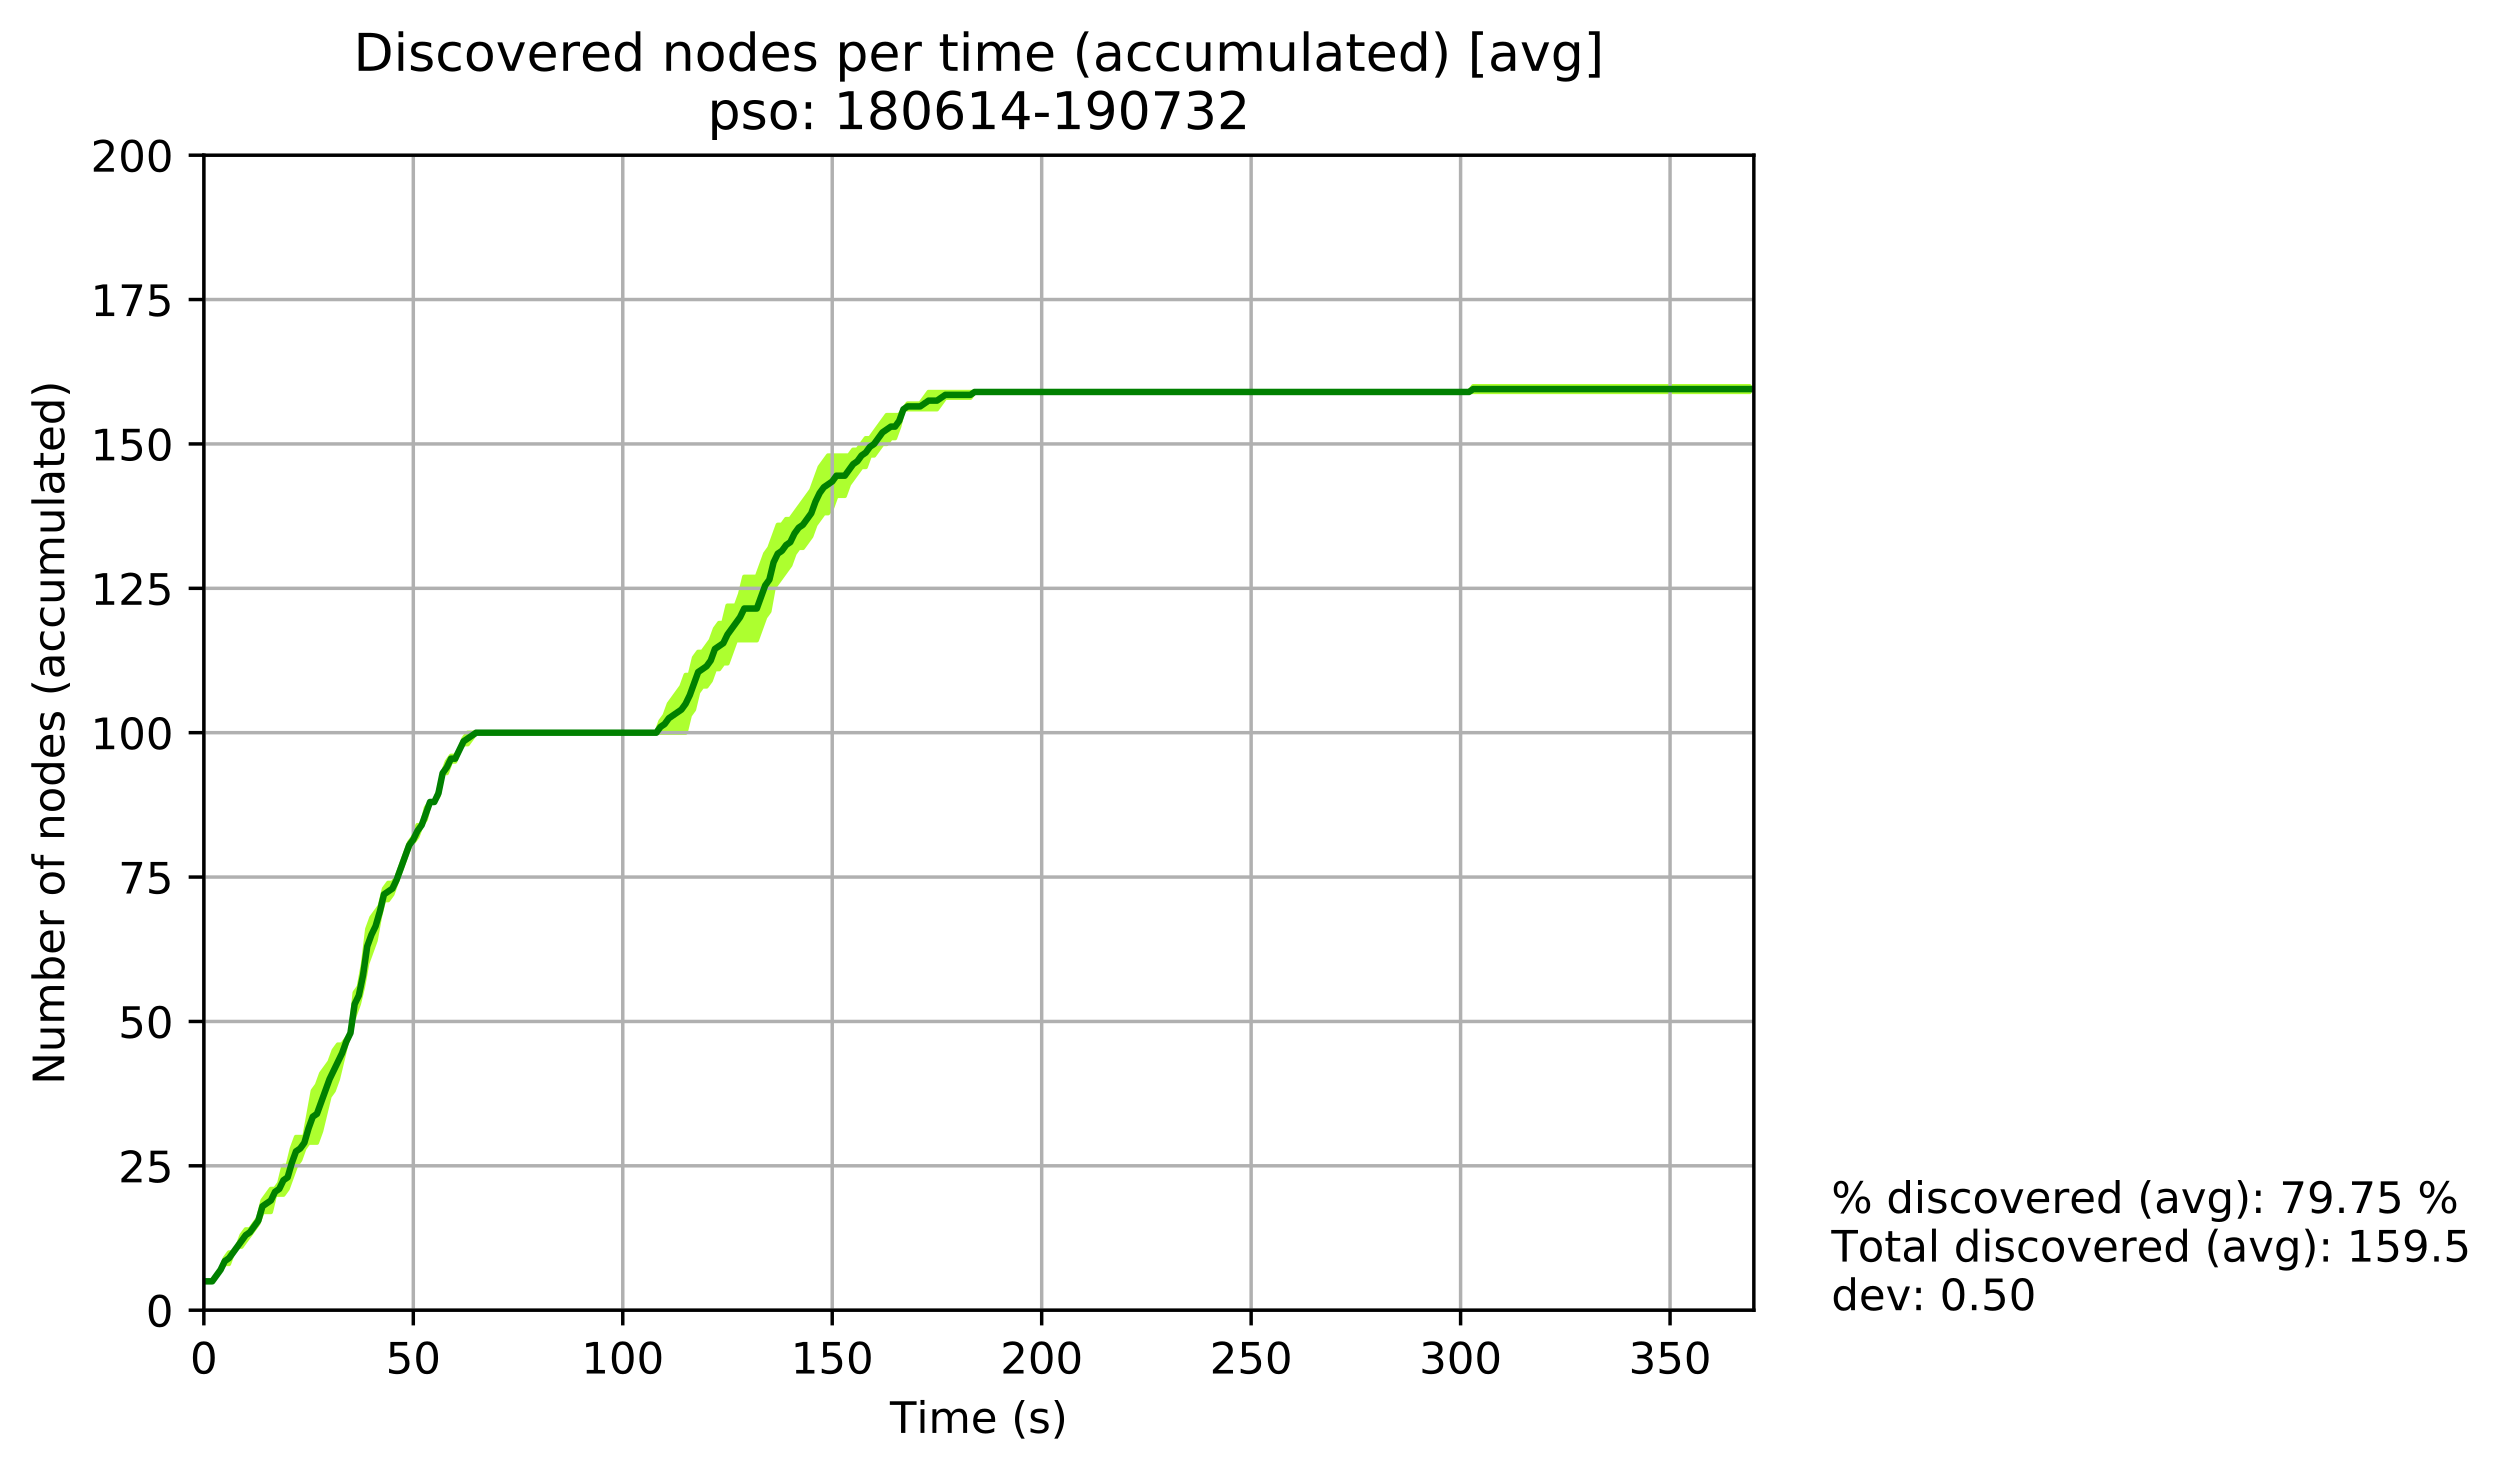 <?xml version="1.0" encoding="utf-8" standalone="no"?>
<!DOCTYPE svg PUBLIC "-//W3C//DTD SVG 1.1//EN"
  "http://www.w3.org/Graphics/SVG/1.1/DTD/svg11.dtd">
<!-- Created with matplotlib (http://matplotlib.org/) -->
<svg height="339pt" version="1.1" viewBox="0 0 576 339" width="576pt" xmlns="http://www.w3.org/2000/svg" xmlns:xlink="http://www.w3.org/1999/xlink">
 <defs>
  <style type="text/css">
*{stroke-linecap:butt;stroke-linejoin:round;}
  </style>
 </defs>
 <g id="figure_1">
  <g id="patch_1">
   <path d="M 0 339.424 
L 576.532 339.424 
L 576.532 0 
L 0 0 
z
" style="fill:#ffffff;"/>
  </g>
  <g id="axes_1">
   <g id="patch_2">
    <path d="M 46.966 301.868 
L 404.086 301.868 
L 404.086 35.755 
L 46.966 35.755 
z
" style="fill:#ffffff;"/>
   </g>
   <g id="PolyCollection_1">
    <defs>
     <path d="M 46.966 -44.209 
L 46.966 -44.209 
L 47.931 -44.209 
L 48.896 -44.209 
L 49.861 -45.54 
L 50.826 -46.87 
L 51.792 -49.531 
L 52.757 -50.862 
L 53.722 -50.862 
L 54.687 -52.192 
L 55.652 -54.854 
L 56.618 -56.184 
L 57.583 -56.184 
L 58.548 -57.515 
L 59.513 -58.845 
L 60.478 -62.837 
L 61.443 -64.167 
L 62.409 -65.498 
L 63.374 -65.498 
L 64.339 -66.829 
L 65.304 -70.82 
L 66.269 -70.82 
L 67.235 -74.812 
L 68.2 -77.473 
L 69.165 -77.473 
L 70.13 -77.473 
L 71.095 -82.795 
L 72.061 -88.118 
L 73.026 -89.448 
L 73.991 -92.109 
L 74.956 -93.44 
L 75.921 -94.77 
L 76.886 -97.431 
L 77.852 -98.762 
L 78.817 -98.762 
L 79.782 -100.093 
L 80.747 -101.423 
L 81.712 -110.737 
L 82.678 -112.068 
L 83.643 -117.39 
L 84.608 -125.373 
L 85.573 -128.034 
L 86.538 -129.365 
L 87.504 -130.695 
L 88.469 -134.687 
L 89.434 -136.018 
L 90.399 -136.018 
L 91.364 -137.348 
L 92.33 -140.009 
L 93.295 -142.67 
L 94.26 -145.332 
L 95.225 -146.662 
L 96.19 -149.323 
L 97.155 -149.323 
L 98.121 -153.315 
L 99.086 -154.646 
L 100.051 -154.646 
L 101.016 -157.307 
L 101.981 -161.298 
L 102.947 -163.959 
L 103.912 -165.29 
L 104.877 -165.29 
L 105.842 -166.621 
L 106.807 -169.282 
L 107.773 -170.612 
L 108.738 -170.612 
L 109.703 -170.612 
L 110.668 -170.612 
L 111.633 -170.612 
L 112.598 -170.612 
L 113.564 -170.612 
L 114.529 -170.612 
L 115.494 -170.612 
L 116.459 -170.612 
L 117.424 -170.612 
L 118.39 -170.612 
L 119.355 -170.612 
L 120.32 -170.612 
L 121.285 -170.612 
L 122.25 -170.612 
L 123.216 -170.612 
L 124.181 -170.612 
L 125.146 -170.612 
L 126.111 -170.612 
L 127.076 -170.612 
L 128.042 -170.612 
L 129.007 -170.612 
L 129.972 -170.612 
L 130.937 -170.612 
L 131.902 -170.612 
L 132.867 -170.612 
L 133.833 -170.612 
L 134.798 -170.612 
L 135.763 -170.612 
L 136.728 -170.612 
L 137.693 -170.612 
L 138.659 -170.612 
L 139.624 -170.612 
L 140.589 -170.612 
L 141.554 -170.612 
L 142.519 -170.612 
L 143.485 -170.612 
L 144.45 -170.612 
L 145.415 -170.612 
L 146.38 -170.612 
L 147.345 -170.612 
L 148.31 -170.612 
L 149.276 -170.612 
L 150.241 -170.612 
L 151.206 -170.612 
L 152.171 -173.273 
L 153.136 -174.604 
L 154.102 -177.265 
L 155.067 -178.596 
L 156.032 -179.926 
L 156.997 -181.257 
L 157.962 -183.918 
L 158.928 -183.918 
L 159.893 -187.91 
L 160.858 -189.24 
L 161.823 -189.24 
L 162.788 -190.571 
L 163.754 -191.901 
L 164.719 -194.562 
L 165.684 -195.893 
L 166.649 -195.893 
L 167.614 -199.885 
L 168.579 -199.885 
L 169.545 -199.885 
L 170.51 -202.546 
L 171.475 -206.537 
L 172.44 -206.537 
L 173.405 -206.537 
L 174.371 -206.537 
L 175.336 -209.198 
L 176.301 -211.86 
L 177.266 -213.19 
L 178.231 -215.851 
L 179.197 -218.512 
L 180.162 -218.512 
L 181.127 -219.843 
L 182.092 -219.843 
L 183.057 -221.174 
L 184.022 -222.504 
L 184.988 -223.835 
L 185.953 -225.165 
L 186.918 -226.496 
L 187.883 -229.157 
L 188.848 -231.818 
L 189.814 -233.149 
L 190.779 -234.479 
L 191.744 -234.479 
L 192.709 -234.479 
L 193.674 -234.479 
L 194.64 -234.479 
L 195.605 -234.479 
L 196.57 -235.81 
L 197.535 -235.81 
L 198.5 -237.14 
L 199.466 -238.471 
L 200.431 -238.471 
L 201.396 -239.801 
L 202.361 -241.132 
L 203.326 -242.462 
L 204.291 -243.793 
L 205.257 -243.793 
L 206.222 -243.793 
L 207.187 -243.793 
L 208.152 -245.124 
L 209.117 -246.454 
L 210.083 -246.454 
L 211.048 -246.454 
L 212.013 -246.454 
L 212.978 -247.785 
L 213.943 -249.115 
L 214.909 -249.115 
L 215.874 -249.115 
L 216.839 -249.115 
L 217.804 -249.115 
L 218.769 -249.115 
L 219.734 -249.115 
L 220.7 -249.115 
L 221.665 -249.115 
L 222.63 -249.115 
L 223.595 -249.115 
L 224.56 -249.115 
L 225.526 -249.115 
L 226.491 -249.115 
L 227.456 -249.115 
L 228.421 -249.115 
L 229.386 -249.115 
L 230.352 -249.115 
L 231.317 -249.115 
L 232.282 -249.115 
L 233.247 -249.115 
L 234.212 -249.115 
L 235.178 -249.115 
L 236.143 -249.115 
L 237.108 -249.115 
L 238.073 -249.115 
L 239.038 -249.115 
L 240.003 -249.115 
L 240.969 -249.115 
L 241.934 -249.115 
L 242.899 -249.115 
L 243.864 -249.115 
L 244.829 -249.115 
L 245.795 -249.115 
L 246.76 -249.115 
L 247.725 -249.115 
L 248.69 -249.115 
L 249.655 -249.115 
L 250.621 -249.115 
L 251.586 -249.115 
L 252.551 -249.115 
L 253.516 -249.115 
L 254.481 -249.115 
L 255.446 -249.115 
L 256.412 -249.115 
L 257.377 -249.115 
L 258.342 -249.115 
L 259.307 -249.115 
L 260.272 -249.115 
L 261.238 -249.115 
L 262.203 -249.115 
L 263.168 -249.115 
L 264.133 -249.115 
L 265.098 -249.115 
L 266.064 -249.115 
L 267.029 -249.115 
L 267.994 -249.115 
L 268.959 -249.115 
L 269.924 -249.115 
L 270.89 -249.115 
L 271.855 -249.115 
L 272.82 -249.115 
L 273.785 -249.115 
L 274.75 -249.115 
L 275.715 -249.115 
L 276.681 -249.115 
L 277.646 -249.115 
L 278.611 -249.115 
L 279.576 -249.115 
L 280.541 -249.115 
L 281.507 -249.115 
L 282.472 -249.115 
L 283.437 -249.115 
L 284.402 -249.115 
L 285.367 -249.115 
L 286.333 -249.115 
L 287.298 -249.115 
L 288.263 -249.115 
L 289.228 -249.115 
L 290.193 -249.115 
L 291.158 -249.115 
L 292.124 -249.115 
L 293.089 -249.115 
L 294.054 -249.115 
L 295.019 -249.115 
L 295.984 -249.115 
L 296.95 -249.115 
L 297.915 -249.115 
L 298.88 -249.115 
L 299.845 -249.115 
L 300.81 -249.115 
L 301.776 -249.115 
L 302.741 -249.115 
L 303.706 -249.115 
L 304.671 -249.115 
L 305.636 -249.115 
L 306.602 -249.115 
L 307.567 -249.115 
L 308.532 -249.115 
L 309.497 -249.115 
L 310.462 -249.115 
L 311.427 -249.115 
L 312.393 -249.115 
L 313.358 -249.115 
L 314.323 -249.115 
L 315.288 -249.115 
L 316.253 -249.115 
L 317.219 -249.115 
L 318.184 -249.115 
L 319.149 -249.115 
L 320.114 -249.115 
L 321.079 -249.115 
L 322.045 -249.115 
L 323.01 -249.115 
L 323.975 -249.115 
L 324.94 -249.115 
L 325.905 -249.115 
L 326.87 -249.115 
L 327.836 -249.115 
L 328.801 -249.115 
L 329.766 -249.115 
L 330.731 -249.115 
L 331.696 -249.115 
L 332.662 -249.115 
L 333.627 -249.115 
L 334.592 -249.115 
L 335.557 -249.115 
L 336.522 -249.115 
L 337.488 -249.115 
L 338.453 -249.115 
L 339.418 -250.446 
L 340.383 -250.446 
L 341.348 -250.446 
L 342.314 -250.446 
L 343.279 -250.446 
L 344.244 -250.446 
L 345.209 -250.446 
L 346.174 -250.446 
L 347.139 -250.446 
L 348.105 -250.446 
L 349.07 -250.446 
L 350.035 -250.446 
L 351 -250.446 
L 351.965 -250.446 
L 352.931 -250.446 
L 353.896 -250.446 
L 354.861 -250.446 
L 355.826 -250.446 
L 356.791 -250.446 
L 357.757 -250.446 
L 358.722 -250.446 
L 359.687 -250.446 
L 360.652 -250.446 
L 361.617 -250.446 
L 362.582 -250.446 
L 363.548 -250.446 
L 364.513 -250.446 
L 365.478 -250.446 
L 366.443 -250.446 
L 367.408 -250.446 
L 368.374 -250.446 
L 369.339 -250.446 
L 370.304 -250.446 
L 371.269 -250.446 
L 372.234 -250.446 
L 373.2 -250.446 
L 374.165 -250.446 
L 375.13 -250.446 
L 376.095 -250.446 
L 377.06 -250.446 
L 378.026 -250.446 
L 378.991 -250.446 
L 379.956 -250.446 
L 380.921 -250.446 
L 381.886 -250.446 
L 382.851 -250.446 
L 383.817 -250.446 
L 384.782 -250.446 
L 385.747 -250.446 
L 386.712 -250.446 
L 387.677 -250.446 
L 388.643 -250.446 
L 389.608 -250.446 
L 390.573 -250.446 
L 391.538 -250.446 
L 392.503 -250.446 
L 393.469 -250.446 
L 394.434 -250.446 
L 395.399 -250.446 
L 396.364 -250.446 
L 397.329 -250.446 
L 398.294 -250.446 
L 399.26 -250.446 
L 400.225 -250.446 
L 401.19 -250.446 
L 402.155 -250.446 
L 403.12 -250.446 
L 403.12 -249.115 
L 403.12 -249.115 
L 402.155 -249.115 
L 401.19 -249.115 
L 400.225 -249.115 
L 399.26 -249.115 
L 398.294 -249.115 
L 397.329 -249.115 
L 396.364 -249.115 
L 395.399 -249.115 
L 394.434 -249.115 
L 393.469 -249.115 
L 392.503 -249.115 
L 391.538 -249.115 
L 390.573 -249.115 
L 389.608 -249.115 
L 388.643 -249.115 
L 387.677 -249.115 
L 386.712 -249.115 
L 385.747 -249.115 
L 384.782 -249.115 
L 383.817 -249.115 
L 382.851 -249.115 
L 381.886 -249.115 
L 380.921 -249.115 
L 379.956 -249.115 
L 378.991 -249.115 
L 378.026 -249.115 
L 377.06 -249.115 
L 376.095 -249.115 
L 375.13 -249.115 
L 374.165 -249.115 
L 373.2 -249.115 
L 372.234 -249.115 
L 371.269 -249.115 
L 370.304 -249.115 
L 369.339 -249.115 
L 368.374 -249.115 
L 367.408 -249.115 
L 366.443 -249.115 
L 365.478 -249.115 
L 364.513 -249.115 
L 363.548 -249.115 
L 362.582 -249.115 
L 361.617 -249.115 
L 360.652 -249.115 
L 359.687 -249.115 
L 358.722 -249.115 
L 357.757 -249.115 
L 356.791 -249.115 
L 355.826 -249.115 
L 354.861 -249.115 
L 353.896 -249.115 
L 352.931 -249.115 
L 351.965 -249.115 
L 351 -249.115 
L 350.035 -249.115 
L 349.07 -249.115 
L 348.105 -249.115 
L 347.139 -249.115 
L 346.174 -249.115 
L 345.209 -249.115 
L 344.244 -249.115 
L 343.279 -249.115 
L 342.314 -249.115 
L 341.348 -249.115 
L 340.383 -249.115 
L 339.418 -249.115 
L 338.453 -249.115 
L 337.488 -249.115 
L 336.522 -249.115 
L 335.557 -249.115 
L 334.592 -249.115 
L 333.627 -249.115 
L 332.662 -249.115 
L 331.696 -249.115 
L 330.731 -249.115 
L 329.766 -249.115 
L 328.801 -249.115 
L 327.836 -249.115 
L 326.87 -249.115 
L 325.905 -249.115 
L 324.94 -249.115 
L 323.975 -249.115 
L 323.01 -249.115 
L 322.045 -249.115 
L 321.079 -249.115 
L 320.114 -249.115 
L 319.149 -249.115 
L 318.184 -249.115 
L 317.219 -249.115 
L 316.253 -249.115 
L 315.288 -249.115 
L 314.323 -249.115 
L 313.358 -249.115 
L 312.393 -249.115 
L 311.427 -249.115 
L 310.462 -249.115 
L 309.497 -249.115 
L 308.532 -249.115 
L 307.567 -249.115 
L 306.602 -249.115 
L 305.636 -249.115 
L 304.671 -249.115 
L 303.706 -249.115 
L 302.741 -249.115 
L 301.776 -249.115 
L 300.81 -249.115 
L 299.845 -249.115 
L 298.88 -249.115 
L 297.915 -249.115 
L 296.95 -249.115 
L 295.984 -249.115 
L 295.019 -249.115 
L 294.054 -249.115 
L 293.089 -249.115 
L 292.124 -249.115 
L 291.158 -249.115 
L 290.193 -249.115 
L 289.228 -249.115 
L 288.263 -249.115 
L 287.298 -249.115 
L 286.333 -249.115 
L 285.367 -249.115 
L 284.402 -249.115 
L 283.437 -249.115 
L 282.472 -249.115 
L 281.507 -249.115 
L 280.541 -249.115 
L 279.576 -249.115 
L 278.611 -249.115 
L 277.646 -249.115 
L 276.681 -249.115 
L 275.715 -249.115 
L 274.75 -249.115 
L 273.785 -249.115 
L 272.82 -249.115 
L 271.855 -249.115 
L 270.89 -249.115 
L 269.924 -249.115 
L 268.959 -249.115 
L 267.994 -249.115 
L 267.029 -249.115 
L 266.064 -249.115 
L 265.098 -249.115 
L 264.133 -249.115 
L 263.168 -249.115 
L 262.203 -249.115 
L 261.238 -249.115 
L 260.272 -249.115 
L 259.307 -249.115 
L 258.342 -249.115 
L 257.377 -249.115 
L 256.412 -249.115 
L 255.446 -249.115 
L 254.481 -249.115 
L 253.516 -249.115 
L 252.551 -249.115 
L 251.586 -249.115 
L 250.621 -249.115 
L 249.655 -249.115 
L 248.69 -249.115 
L 247.725 -249.115 
L 246.76 -249.115 
L 245.795 -249.115 
L 244.829 -249.115 
L 243.864 -249.115 
L 242.899 -249.115 
L 241.934 -249.115 
L 240.969 -249.115 
L 240.003 -249.115 
L 239.038 -249.115 
L 238.073 -249.115 
L 237.108 -249.115 
L 236.143 -249.115 
L 235.178 -249.115 
L 234.212 -249.115 
L 233.247 -249.115 
L 232.282 -249.115 
L 231.317 -249.115 
L 230.352 -249.115 
L 229.386 -249.115 
L 228.421 -249.115 
L 227.456 -249.115 
L 226.491 -249.115 
L 225.526 -249.115 
L 224.56 -249.115 
L 223.595 -247.785 
L 222.63 -247.785 
L 221.665 -247.785 
L 220.7 -247.785 
L 219.734 -247.785 
L 218.769 -247.785 
L 217.804 -247.785 
L 216.839 -246.454 
L 215.874 -245.124 
L 214.909 -245.124 
L 213.943 -245.124 
L 212.978 -245.124 
L 212.013 -245.124 
L 211.048 -245.124 
L 210.083 -245.124 
L 209.117 -245.124 
L 208.152 -245.124 
L 207.187 -241.132 
L 206.222 -238.471 
L 205.257 -238.471 
L 204.291 -237.14 
L 203.326 -237.14 
L 202.361 -235.81 
L 201.396 -234.479 
L 200.431 -234.479 
L 199.466 -231.818 
L 198.5 -231.818 
L 197.535 -230.487 
L 196.57 -229.157 
L 195.605 -227.826 
L 194.64 -225.165 
L 193.674 -225.165 
L 192.709 -225.165 
L 191.744 -222.504 
L 190.779 -221.174 
L 189.814 -221.174 
L 188.848 -219.843 
L 187.883 -218.512 
L 186.918 -215.851 
L 185.953 -214.521 
L 184.988 -213.19 
L 184.022 -213.19 
L 183.057 -211.86 
L 182.092 -209.198 
L 181.127 -207.868 
L 180.162 -206.537 
L 179.197 -205.207 
L 178.231 -203.876 
L 177.266 -198.554 
L 176.301 -197.223 
L 175.336 -194.562 
L 174.371 -191.901 
L 173.405 -191.901 
L 172.44 -191.901 
L 171.475 -191.901 
L 170.51 -191.901 
L 169.545 -191.901 
L 168.579 -189.24 
L 167.614 -186.579 
L 166.649 -186.579 
L 165.684 -185.248 
L 164.719 -185.248 
L 163.754 -182.587 
L 162.788 -181.257 
L 161.823 -181.257 
L 160.858 -179.926 
L 159.893 -175.934 
L 158.928 -174.604 
L 157.962 -170.612 
L 156.997 -170.612 
L 156.032 -170.612 
L 155.067 -170.612 
L 154.102 -170.612 
L 153.136 -170.612 
L 152.171 -170.612 
L 151.206 -170.612 
L 150.241 -170.612 
L 149.276 -170.612 
L 148.31 -170.612 
L 147.345 -170.612 
L 146.38 -170.612 
L 145.415 -170.612 
L 144.45 -170.612 
L 143.485 -170.612 
L 142.519 -170.612 
L 141.554 -170.612 
L 140.589 -170.612 
L 139.624 -170.612 
L 138.659 -170.612 
L 137.693 -170.612 
L 136.728 -170.612 
L 135.763 -170.612 
L 134.798 -170.612 
L 133.833 -170.612 
L 132.867 -170.612 
L 131.902 -170.612 
L 130.937 -170.612 
L 129.972 -170.612 
L 129.007 -170.612 
L 128.042 -170.612 
L 127.076 -170.612 
L 126.111 -170.612 
L 125.146 -170.612 
L 124.181 -170.612 
L 123.216 -170.612 
L 122.25 -170.612 
L 121.285 -170.612 
L 120.32 -170.612 
L 119.355 -170.612 
L 118.39 -170.612 
L 117.424 -170.612 
L 116.459 -170.612 
L 115.494 -170.612 
L 114.529 -170.612 
L 113.564 -170.612 
L 112.598 -170.612 
L 111.633 -170.612 
L 110.668 -170.612 
L 109.703 -170.612 
L 108.738 -169.282 
L 107.773 -167.951 
L 106.807 -167.951 
L 105.842 -166.621 
L 104.877 -163.959 
L 103.912 -163.959 
L 102.947 -161.298 
L 101.981 -161.298 
L 101.016 -155.976 
L 100.051 -154.646 
L 99.086 -154.646 
L 98.121 -150.654 
L 97.155 -149.323 
L 96.19 -146.662 
L 95.225 -145.332 
L 94.26 -144.001 
L 93.295 -141.34 
L 92.33 -138.679 
L 91.364 -136.018 
L 90.399 -133.357 
L 89.434 -132.026 
L 88.469 -132.026 
L 87.504 -128.034 
L 86.538 -122.712 
L 85.573 -120.051 
L 84.608 -117.39 
L 83.643 -112.068 
L 82.678 -108.076 
L 81.712 -105.415 
L 80.747 -101.423 
L 79.782 -98.762 
L 78.817 -94.77 
L 77.852 -90.779 
L 76.886 -88.118 
L 75.921 -86.787 
L 74.956 -82.795 
L 73.991 -78.804 
L 73.026 -76.142 
L 72.061 -76.142 
L 71.095 -76.142 
L 70.13 -74.812 
L 69.165 -72.151 
L 68.2 -70.82 
L 67.235 -68.159 
L 66.269 -65.498 
L 65.304 -64.167 
L 64.339 -64.167 
L 63.374 -64.167 
L 62.409 -60.176 
L 61.443 -60.176 
L 60.478 -60.176 
L 59.513 -57.515 
L 58.548 -56.184 
L 57.583 -54.854 
L 56.618 -53.523 
L 55.652 -52.192 
L 54.687 -52.192 
L 53.722 -50.862 
L 52.757 -48.201 
L 51.792 -48.201 
L 50.826 -46.87 
L 49.861 -45.54 
L 48.896 -44.209 
L 47.931 -44.209 
L 46.966 -44.209 
z
" id="m36c844ad48" style="stroke:#adff2f;"/>
    </defs>
    <g clip-path="url(#pf042465e6b)">
     <use style="fill:#adff2f;stroke:#adff2f;" x="0" xlink:href="#m36c844ad48" y="339.424"/>
    </g>
   </g>
   <g id="matplotlib.axis_1">
    <g id="xtick_1">
     <g id="line2d_1">
      <path clip-path="url(#pf042465e6b)" d="M 46.966 301.868 
L 46.966 35.755 
" style="fill:none;stroke:#b0b0b0;stroke-linecap:square;stroke-width:0.8;"/>
     </g>
     <g id="line2d_2">
      <defs>
       <path d="M 0 0 
L 0 3.5 
" id="m5cd7027038" style="stroke:#000000;stroke-width:0.8;"/>
      </defs>
      <g>
       <use style="stroke:#000000;stroke-width:0.8;" x="46.966" xlink:href="#m5cd7027038" y="301.868"/>
      </g>
     </g>
     <g id="text_1">
      <!-- 0 -->
      <defs>
       <path d="M 31.781 66.406 
Q 24.172 66.406 20.328 58.906 
Q 16.5 51.422 16.5 36.375 
Q 16.5 21.391 20.328 13.891 
Q 24.172 6.391 31.781 6.391 
Q 39.453 6.391 43.281 13.891 
Q 47.125 21.391 47.125 36.375 
Q 47.125 51.422 43.281 58.906 
Q 39.453 66.406 31.781 66.406 
z
M 31.781 74.219 
Q 44.047 74.219 50.516 64.516 
Q 56.984 54.828 56.984 36.375 
Q 56.984 17.969 50.516 8.266 
Q 44.047 -1.422 31.781 -1.422 
Q 19.531 -1.422 13.062 8.266 
Q 6.594 17.969 6.594 36.375 
Q 6.594 54.828 13.062 64.516 
Q 19.531 74.219 31.781 74.219 
z
" id="DejaVuSans-30"/>
      </defs>
      <g transform="translate(43.784 316.466)scale(0.1 -0.1)">
       <use xlink:href="#DejaVuSans-30"/>
      </g>
     </g>
    </g>
    <g id="xtick_2">
     <g id="line2d_3">
      <path clip-path="url(#pf042465e6b)" d="M 95.225 301.868 
L 95.225 35.755 
" style="fill:none;stroke:#b0b0b0;stroke-linecap:square;stroke-width:0.8;"/>
     </g>
     <g id="line2d_4">
      <g>
       <use style="stroke:#000000;stroke-width:0.8;" x="95.225" xlink:href="#m5cd7027038" y="301.868"/>
      </g>
     </g>
     <g id="text_2">
      <!-- 50 -->
      <defs>
       <path d="M 10.797 72.906 
L 49.516 72.906 
L 49.516 64.594 
L 19.828 64.594 
L 19.828 46.734 
Q 21.969 47.469 24.109 47.828 
Q 26.266 48.188 28.422 48.188 
Q 40.625 48.188 47.75 41.5 
Q 54.891 34.812 54.891 23.391 
Q 54.891 11.625 47.562 5.094 
Q 40.234 -1.422 26.906 -1.422 
Q 22.312 -1.422 17.547 -0.641 
Q 12.797 0.141 7.719 1.703 
L 7.719 11.625 
Q 12.109 9.234 16.797 8.062 
Q 21.484 6.891 26.703 6.891 
Q 35.156 6.891 40.078 11.328 
Q 45.016 15.766 45.016 23.391 
Q 45.016 31 40.078 35.438 
Q 35.156 39.891 26.703 39.891 
Q 22.75 39.891 18.812 39.016 
Q 14.891 38.141 10.797 36.281 
z
" id="DejaVuSans-35"/>
      </defs>
      <g transform="translate(88.863 316.466)scale(0.1 -0.1)">
       <use xlink:href="#DejaVuSans-35"/>
       <use x="63.623" xlink:href="#DejaVuSans-30"/>
      </g>
     </g>
    </g>
    <g id="xtick_3">
     <g id="line2d_5">
      <path clip-path="url(#pf042465e6b)" d="M 143.485 301.868 
L 143.485 35.755 
" style="fill:none;stroke:#b0b0b0;stroke-linecap:square;stroke-width:0.8;"/>
     </g>
     <g id="line2d_6">
      <g>
       <use style="stroke:#000000;stroke-width:0.8;" x="143.485" xlink:href="#m5cd7027038" y="301.868"/>
      </g>
     </g>
     <g id="text_3">
      <!-- 100 -->
      <defs>
       <path d="M 12.406 8.297 
L 28.516 8.297 
L 28.516 63.922 
L 10.984 60.406 
L 10.984 69.391 
L 28.422 72.906 
L 38.281 72.906 
L 38.281 8.297 
L 54.391 8.297 
L 54.391 0 
L 12.406 0 
z
" id="DejaVuSans-31"/>
      </defs>
      <g transform="translate(133.941 316.466)scale(0.1 -0.1)">
       <use xlink:href="#DejaVuSans-31"/>
       <use x="63.623" xlink:href="#DejaVuSans-30"/>
       <use x="127.246" xlink:href="#DejaVuSans-30"/>
      </g>
     </g>
    </g>
    <g id="xtick_4">
     <g id="line2d_7">
      <path clip-path="url(#pf042465e6b)" d="M 191.744 301.868 
L 191.744 35.755 
" style="fill:none;stroke:#b0b0b0;stroke-linecap:square;stroke-width:0.8;"/>
     </g>
     <g id="line2d_8">
      <g>
       <use style="stroke:#000000;stroke-width:0.8;" x="191.744" xlink:href="#m5cd7027038" y="301.868"/>
      </g>
     </g>
     <g id="text_4">
      <!-- 150 -->
      <g transform="translate(182.2 316.466)scale(0.1 -0.1)">
       <use xlink:href="#DejaVuSans-31"/>
       <use x="63.623" xlink:href="#DejaVuSans-35"/>
       <use x="127.246" xlink:href="#DejaVuSans-30"/>
      </g>
     </g>
    </g>
    <g id="xtick_5">
     <g id="line2d_9">
      <path clip-path="url(#pf042465e6b)" d="M 240.003 301.868 
L 240.003 35.755 
" style="fill:none;stroke:#b0b0b0;stroke-linecap:square;stroke-width:0.8;"/>
     </g>
     <g id="line2d_10">
      <g>
       <use style="stroke:#000000;stroke-width:0.8;" x="240.003" xlink:href="#m5cd7027038" y="301.868"/>
      </g>
     </g>
     <g id="text_5">
      <!-- 200 -->
      <defs>
       <path d="M 19.188 8.297 
L 53.609 8.297 
L 53.609 0 
L 7.328 0 
L 7.328 8.297 
Q 12.938 14.109 22.625 23.891 
Q 32.328 33.688 34.812 36.531 
Q 39.547 41.844 41.422 45.531 
Q 43.312 49.219 43.312 52.781 
Q 43.312 58.594 39.234 62.25 
Q 35.156 65.922 28.609 65.922 
Q 23.969 65.922 18.812 64.312 
Q 13.672 62.703 7.812 59.422 
L 7.812 69.391 
Q 13.766 71.781 18.938 73 
Q 24.125 74.219 28.422 74.219 
Q 39.75 74.219 46.484 68.547 
Q 53.219 62.891 53.219 53.422 
Q 53.219 48.922 51.531 44.891 
Q 49.859 40.875 45.406 35.406 
Q 44.188 33.984 37.641 27.219 
Q 31.109 20.453 19.188 8.297 
z
" id="DejaVuSans-32"/>
      </defs>
      <g transform="translate(230.46 316.466)scale(0.1 -0.1)">
       <use xlink:href="#DejaVuSans-32"/>
       <use x="63.623" xlink:href="#DejaVuSans-30"/>
       <use x="127.246" xlink:href="#DejaVuSans-30"/>
      </g>
     </g>
    </g>
    <g id="xtick_6">
     <g id="line2d_11">
      <path clip-path="url(#pf042465e6b)" d="M 288.263 301.868 
L 288.263 35.755 
" style="fill:none;stroke:#b0b0b0;stroke-linecap:square;stroke-width:0.8;"/>
     </g>
     <g id="line2d_12">
      <g>
       <use style="stroke:#000000;stroke-width:0.8;" x="288.263" xlink:href="#m5cd7027038" y="301.868"/>
      </g>
     </g>
     <g id="text_6">
      <!-- 250 -->
      <g transform="translate(278.719 316.466)scale(0.1 -0.1)">
       <use xlink:href="#DejaVuSans-32"/>
       <use x="63.623" xlink:href="#DejaVuSans-35"/>
       <use x="127.246" xlink:href="#DejaVuSans-30"/>
      </g>
     </g>
    </g>
    <g id="xtick_7">
     <g id="line2d_13">
      <path clip-path="url(#pf042465e6b)" d="M 336.522 301.868 
L 336.522 35.755 
" style="fill:none;stroke:#b0b0b0;stroke-linecap:square;stroke-width:0.8;"/>
     </g>
     <g id="line2d_14">
      <g>
       <use style="stroke:#000000;stroke-width:0.8;" x="336.522" xlink:href="#m5cd7027038" y="301.868"/>
      </g>
     </g>
     <g id="text_7">
      <!-- 300 -->
      <defs>
       <path d="M 40.578 39.312 
Q 47.656 37.797 51.625 33 
Q 55.609 28.219 55.609 21.188 
Q 55.609 10.406 48.188 4.484 
Q 40.766 -1.422 27.094 -1.422 
Q 22.516 -1.422 17.656 -0.516 
Q 12.797 0.391 7.625 2.203 
L 7.625 11.719 
Q 11.719 9.328 16.594 8.109 
Q 21.484 6.891 26.812 6.891 
Q 36.078 6.891 40.938 10.547 
Q 45.797 14.203 45.797 21.188 
Q 45.797 27.641 41.281 31.266 
Q 36.766 34.906 28.719 34.906 
L 20.219 34.906 
L 20.219 43.016 
L 29.109 43.016 
Q 36.375 43.016 40.234 45.922 
Q 44.094 48.828 44.094 54.297 
Q 44.094 59.906 40.109 62.906 
Q 36.141 65.922 28.719 65.922 
Q 24.656 65.922 20.016 65.031 
Q 15.375 64.156 9.812 62.312 
L 9.812 71.094 
Q 15.438 72.656 20.344 73.438 
Q 25.25 74.219 29.594 74.219 
Q 40.828 74.219 47.359 69.109 
Q 53.906 64.016 53.906 55.328 
Q 53.906 49.266 50.438 45.094 
Q 46.969 40.922 40.578 39.312 
z
" id="DejaVuSans-33"/>
      </defs>
      <g transform="translate(326.979 316.466)scale(0.1 -0.1)">
       <use xlink:href="#DejaVuSans-33"/>
       <use x="63.623" xlink:href="#DejaVuSans-30"/>
       <use x="127.246" xlink:href="#DejaVuSans-30"/>
      </g>
     </g>
    </g>
    <g id="xtick_8">
     <g id="line2d_15">
      <path clip-path="url(#pf042465e6b)" d="M 384.782 301.868 
L 384.782 35.755 
" style="fill:none;stroke:#b0b0b0;stroke-linecap:square;stroke-width:0.8;"/>
     </g>
     <g id="line2d_16">
      <g>
       <use style="stroke:#000000;stroke-width:0.8;" x="384.782" xlink:href="#m5cd7027038" y="301.868"/>
      </g>
     </g>
     <g id="text_8">
      <!-- 350 -->
      <g transform="translate(375.238 316.466)scale(0.1 -0.1)">
       <use xlink:href="#DejaVuSans-33"/>
       <use x="63.623" xlink:href="#DejaVuSans-35"/>
       <use x="127.246" xlink:href="#DejaVuSans-30"/>
      </g>
     </g>
    </g>
    <g id="text_9">
     <!-- Time (s) -->
     <defs>
      <path d="M -0.297 72.906 
L 61.375 72.906 
L 61.375 64.594 
L 35.5 64.594 
L 35.5 0 
L 25.594 0 
L 25.594 64.594 
L -0.297 64.594 
z
" id="DejaVuSans-54"/>
      <path d="M 9.422 54.688 
L 18.406 54.688 
L 18.406 0 
L 9.422 0 
z
M 9.422 75.984 
L 18.406 75.984 
L 18.406 64.594 
L 9.422 64.594 
z
" id="DejaVuSans-69"/>
      <path d="M 52 44.188 
Q 55.375 50.25 60.062 53.125 
Q 64.75 56 71.094 56 
Q 79.641 56 84.281 50.016 
Q 88.922 44.047 88.922 33.016 
L 88.922 0 
L 79.891 0 
L 79.891 32.719 
Q 79.891 40.578 77.094 44.375 
Q 74.312 48.188 68.609 48.188 
Q 61.625 48.188 57.562 43.547 
Q 53.516 38.922 53.516 30.906 
L 53.516 0 
L 44.484 0 
L 44.484 32.719 
Q 44.484 40.625 41.703 44.406 
Q 38.922 48.188 33.109 48.188 
Q 26.219 48.188 22.156 43.531 
Q 18.109 38.875 18.109 30.906 
L 18.109 0 
L 9.078 0 
L 9.078 54.688 
L 18.109 54.688 
L 18.109 46.188 
Q 21.188 51.219 25.484 53.609 
Q 29.781 56 35.688 56 
Q 41.656 56 45.828 52.969 
Q 50 49.953 52 44.188 
z
" id="DejaVuSans-6d"/>
      <path d="M 56.203 29.594 
L 56.203 25.203 
L 14.891 25.203 
Q 15.484 15.922 20.484 11.062 
Q 25.484 6.203 34.422 6.203 
Q 39.594 6.203 44.453 7.469 
Q 49.312 8.734 54.109 11.281 
L 54.109 2.781 
Q 49.266 0.734 44.188 -0.344 
Q 39.109 -1.422 33.891 -1.422 
Q 20.797 -1.422 13.156 6.188 
Q 5.516 13.812 5.516 26.812 
Q 5.516 40.234 12.766 48.109 
Q 20.016 56 32.328 56 
Q 43.359 56 49.781 48.891 
Q 56.203 41.797 56.203 29.594 
z
M 47.219 32.234 
Q 47.125 39.594 43.094 43.984 
Q 39.062 48.391 32.422 48.391 
Q 24.906 48.391 20.391 44.141 
Q 15.875 39.891 15.188 32.172 
z
" id="DejaVuSans-65"/>
      <path id="DejaVuSans-20"/>
      <path d="M 31 75.875 
Q 24.469 64.656 21.281 53.656 
Q 18.109 42.672 18.109 31.391 
Q 18.109 20.125 21.312 9.062 
Q 24.516 -2 31 -13.188 
L 23.188 -13.188 
Q 15.875 -1.703 12.234 9.375 
Q 8.594 20.453 8.594 31.391 
Q 8.594 42.281 12.203 53.312 
Q 15.828 64.359 23.188 75.875 
z
" id="DejaVuSans-28"/>
      <path d="M 44.281 53.078 
L 44.281 44.578 
Q 40.484 46.531 36.375 47.5 
Q 32.281 48.484 27.875 48.484 
Q 21.188 48.484 17.844 46.438 
Q 14.5 44.391 14.5 40.281 
Q 14.5 37.156 16.891 35.375 
Q 19.281 33.594 26.516 31.984 
L 29.594 31.297 
Q 39.156 29.25 43.188 25.516 
Q 47.219 21.781 47.219 15.094 
Q 47.219 7.469 41.188 3.016 
Q 35.156 -1.422 24.609 -1.422 
Q 20.219 -1.422 15.453 -0.562 
Q 10.688 0.297 5.422 2 
L 5.422 11.281 
Q 10.406 8.688 15.234 7.391 
Q 20.062 6.109 24.812 6.109 
Q 31.156 6.109 34.562 8.281 
Q 37.984 10.453 37.984 14.406 
Q 37.984 18.062 35.516 20.016 
Q 33.062 21.969 24.703 23.781 
L 21.578 24.516 
Q 13.234 26.266 9.516 29.906 
Q 5.812 33.547 5.812 39.891 
Q 5.812 47.609 11.281 51.797 
Q 16.75 56 26.812 56 
Q 31.781 56 36.172 55.266 
Q 40.578 54.547 44.281 53.078 
z
" id="DejaVuSans-73"/>
      <path d="M 8.016 75.875 
L 15.828 75.875 
Q 23.141 64.359 26.781 53.312 
Q 30.422 42.281 30.422 31.391 
Q 30.422 20.453 26.781 9.375 
Q 23.141 -1.703 15.828 -13.188 
L 8.016 -13.188 
Q 14.5 -2 17.703 9.062 
Q 20.906 20.125 20.906 31.391 
Q 20.906 42.672 17.703 53.656 
Q 14.5 64.656 8.016 75.875 
z
" id="DejaVuSans-29"/>
     </defs>
     <g transform="translate(205.043 330.144)scale(0.1 -0.1)">
      <use xlink:href="#DejaVuSans-54"/>
      <use x="61.037" xlink:href="#DejaVuSans-69"/>
      <use x="88.82" xlink:href="#DejaVuSans-6d"/>
      <use x="186.232" xlink:href="#DejaVuSans-65"/>
      <use x="247.756" xlink:href="#DejaVuSans-20"/>
      <use x="279.543" xlink:href="#DejaVuSans-28"/>
      <use x="318.557" xlink:href="#DejaVuSans-73"/>
      <use x="370.656" xlink:href="#DejaVuSans-29"/>
     </g>
    </g>
   </g>
   <g id="matplotlib.axis_2">
    <g id="ytick_1">
     <g id="line2d_17">
      <path clip-path="url(#pf042465e6b)" d="M 46.966 301.868 
L 404.086 301.868 
" style="fill:none;stroke:#b0b0b0;stroke-linecap:square;stroke-width:0.8;"/>
     </g>
     <g id="line2d_18">
      <defs>
       <path d="M 0 0 
L -3.5 0 
" id="m2ba5d42411" style="stroke:#000000;stroke-width:0.8;"/>
      </defs>
      <g>
       <use style="stroke:#000000;stroke-width:0.8;" x="46.966" xlink:href="#m2ba5d42411" y="301.868"/>
      </g>
     </g>
     <g id="text_10">
      <!-- 0 -->
      <g transform="translate(33.603 305.667)scale(0.1 -0.1)">
       <use xlink:href="#DejaVuSans-30"/>
      </g>
     </g>
    </g>
    <g id="ytick_2">
     <g id="line2d_19">
      <path clip-path="url(#pf042465e6b)" d="M 46.966 268.603 
L 404.086 268.603 
" style="fill:none;stroke:#b0b0b0;stroke-linecap:square;stroke-width:0.8;"/>
     </g>
     <g id="line2d_20">
      <g>
       <use style="stroke:#000000;stroke-width:0.8;" x="46.966" xlink:href="#m2ba5d42411" y="268.603"/>
      </g>
     </g>
     <g id="text_11">
      <!-- 25 -->
      <g transform="translate(27.241 272.403)scale(0.1 -0.1)">
       <use xlink:href="#DejaVuSans-32"/>
       <use x="63.623" xlink:href="#DejaVuSans-35"/>
      </g>
     </g>
    </g>
    <g id="ytick_3">
     <g id="line2d_21">
      <path clip-path="url(#pf042465e6b)" d="M 46.966 235.339 
L 404.086 235.339 
" style="fill:none;stroke:#b0b0b0;stroke-linecap:square;stroke-width:0.8;"/>
     </g>
     <g id="line2d_22">
      <g>
       <use style="stroke:#000000;stroke-width:0.8;" x="46.966" xlink:href="#m2ba5d42411" y="235.339"/>
      </g>
     </g>
     <g id="text_12">
      <!-- 50 -->
      <g transform="translate(27.241 239.139)scale(0.1 -0.1)">
       <use xlink:href="#DejaVuSans-35"/>
       <use x="63.623" xlink:href="#DejaVuSans-30"/>
      </g>
     </g>
    </g>
    <g id="ytick_4">
     <g id="line2d_23">
      <path clip-path="url(#pf042465e6b)" d="M 46.966 202.076 
L 404.086 202.076 
" style="fill:none;stroke:#b0b0b0;stroke-linecap:square;stroke-width:0.8;"/>
     </g>
     <g id="line2d_24">
      <g>
       <use style="stroke:#000000;stroke-width:0.8;" x="46.966" xlink:href="#m2ba5d42411" y="202.076"/>
      </g>
     </g>
     <g id="text_13">
      <!-- 75 -->
      <defs>
       <path d="M 8.203 72.906 
L 55.078 72.906 
L 55.078 68.703 
L 28.609 0 
L 18.312 0 
L 43.219 64.594 
L 8.203 64.594 
z
" id="DejaVuSans-37"/>
      </defs>
      <g transform="translate(27.241 205.875)scale(0.1 -0.1)">
       <use xlink:href="#DejaVuSans-37"/>
       <use x="63.623" xlink:href="#DejaVuSans-35"/>
      </g>
     </g>
    </g>
    <g id="ytick_5">
     <g id="line2d_25">
      <path clip-path="url(#pf042465e6b)" d="M 46.966 168.811 
L 404.086 168.811 
" style="fill:none;stroke:#b0b0b0;stroke-linecap:square;stroke-width:0.8;"/>
     </g>
     <g id="line2d_26">
      <g>
       <use style="stroke:#000000;stroke-width:0.8;" x="46.966" xlink:href="#m2ba5d42411" y="168.811"/>
      </g>
     </g>
     <g id="text_14">
      <!-- 100 -->
      <g transform="translate(20.878 172.611)scale(0.1 -0.1)">
       <use xlink:href="#DejaVuSans-31"/>
       <use x="63.623" xlink:href="#DejaVuSans-30"/>
       <use x="127.246" xlink:href="#DejaVuSans-30"/>
      </g>
     </g>
    </g>
    <g id="ytick_6">
     <g id="line2d_27">
      <path clip-path="url(#pf042465e6b)" d="M 46.966 135.548 
L 404.086 135.548 
" style="fill:none;stroke:#b0b0b0;stroke-linecap:square;stroke-width:0.8;"/>
     </g>
     <g id="line2d_28">
      <g>
       <use style="stroke:#000000;stroke-width:0.8;" x="46.966" xlink:href="#m2ba5d42411" y="135.548"/>
      </g>
     </g>
     <g id="text_15">
      <!-- 125 -->
      <g transform="translate(20.878 139.347)scale(0.1 -0.1)">
       <use xlink:href="#DejaVuSans-31"/>
       <use x="63.623" xlink:href="#DejaVuSans-32"/>
       <use x="127.246" xlink:href="#DejaVuSans-35"/>
      </g>
     </g>
    </g>
    <g id="ytick_7">
     <g id="line2d_29">
      <path clip-path="url(#pf042465e6b)" d="M 46.966 102.284 
L 404.086 102.284 
" style="fill:none;stroke:#b0b0b0;stroke-linecap:square;stroke-width:0.8;"/>
     </g>
     <g id="line2d_30">
      <g>
       <use style="stroke:#000000;stroke-width:0.8;" x="46.966" xlink:href="#m2ba5d42411" y="102.284"/>
      </g>
     </g>
     <g id="text_16">
      <!-- 150 -->
      <g transform="translate(20.878 106.083)scale(0.1 -0.1)">
       <use xlink:href="#DejaVuSans-31"/>
       <use x="63.623" xlink:href="#DejaVuSans-35"/>
       <use x="127.246" xlink:href="#DejaVuSans-30"/>
      </g>
     </g>
    </g>
    <g id="ytick_8">
     <g id="line2d_31">
      <path clip-path="url(#pf042465e6b)" d="M 46.966 69.019 
L 404.086 69.019 
" style="fill:none;stroke:#b0b0b0;stroke-linecap:square;stroke-width:0.8;"/>
     </g>
     <g id="line2d_32">
      <g>
       <use style="stroke:#000000;stroke-width:0.8;" x="46.966" xlink:href="#m2ba5d42411" y="69.019"/>
      </g>
     </g>
     <g id="text_17">
      <!-- 175 -->
      <g transform="translate(20.878 72.819)scale(0.1 -0.1)">
       <use xlink:href="#DejaVuSans-31"/>
       <use x="63.623" xlink:href="#DejaVuSans-37"/>
       <use x="127.246" xlink:href="#DejaVuSans-35"/>
      </g>
     </g>
    </g>
    <g id="ytick_9">
     <g id="line2d_33">
      <path clip-path="url(#pf042465e6b)" d="M 46.966 35.755 
L 404.086 35.755 
" style="fill:none;stroke:#b0b0b0;stroke-linecap:square;stroke-width:0.8;"/>
     </g>
     <g id="line2d_34">
      <g>
       <use style="stroke:#000000;stroke-width:0.8;" x="46.966" xlink:href="#m2ba5d42411" y="35.755"/>
      </g>
     </g>
     <g id="text_18">
      <!-- 200 -->
      <g transform="translate(20.878 39.555)scale(0.1 -0.1)">
       <use xlink:href="#DejaVuSans-32"/>
       <use x="63.623" xlink:href="#DejaVuSans-30"/>
       <use x="127.246" xlink:href="#DejaVuSans-30"/>
      </g>
     </g>
    </g>
    <g id="text_19">
     <!-- Number of nodes (accumulated) -->
     <defs>
      <path d="M 9.812 72.906 
L 23.094 72.906 
L 55.422 11.922 
L 55.422 72.906 
L 64.984 72.906 
L 64.984 0 
L 51.703 0 
L 19.391 60.984 
L 19.391 0 
L 9.812 0 
z
" id="DejaVuSans-4e"/>
      <path d="M 8.5 21.578 
L 8.5 54.688 
L 17.484 54.688 
L 17.484 21.922 
Q 17.484 14.156 20.5 10.266 
Q 23.531 6.391 29.594 6.391 
Q 36.859 6.391 41.078 11.031 
Q 45.312 15.672 45.312 23.688 
L 45.312 54.688 
L 54.297 54.688 
L 54.297 0 
L 45.312 0 
L 45.312 8.406 
Q 42.047 3.422 37.719 1 
Q 33.406 -1.422 27.688 -1.422 
Q 18.266 -1.422 13.375 4.438 
Q 8.5 10.297 8.5 21.578 
z
M 31.109 56 
z
" id="DejaVuSans-75"/>
      <path d="M 48.688 27.297 
Q 48.688 37.203 44.609 42.844 
Q 40.531 48.484 33.406 48.484 
Q 26.266 48.484 22.188 42.844 
Q 18.109 37.203 18.109 27.297 
Q 18.109 17.391 22.188 11.75 
Q 26.266 6.109 33.406 6.109 
Q 40.531 6.109 44.609 11.75 
Q 48.688 17.391 48.688 27.297 
z
M 18.109 46.391 
Q 20.953 51.266 25.266 53.625 
Q 29.594 56 35.594 56 
Q 45.562 56 51.781 48.094 
Q 58.016 40.188 58.016 27.297 
Q 58.016 14.406 51.781 6.484 
Q 45.562 -1.422 35.594 -1.422 
Q 29.594 -1.422 25.266 0.953 
Q 20.953 3.328 18.109 8.203 
L 18.109 0 
L 9.078 0 
L 9.078 75.984 
L 18.109 75.984 
z
" id="DejaVuSans-62"/>
      <path d="M 41.109 46.297 
Q 39.594 47.172 37.812 47.578 
Q 36.031 48 33.891 48 
Q 26.266 48 22.188 43.047 
Q 18.109 38.094 18.109 28.812 
L 18.109 0 
L 9.078 0 
L 9.078 54.688 
L 18.109 54.688 
L 18.109 46.188 
Q 20.953 51.172 25.484 53.578 
Q 30.031 56 36.531 56 
Q 37.453 56 38.578 55.875 
Q 39.703 55.766 41.062 55.516 
z
" id="DejaVuSans-72"/>
      <path d="M 30.609 48.391 
Q 23.391 48.391 19.188 42.75 
Q 14.984 37.109 14.984 27.297 
Q 14.984 17.484 19.156 11.844 
Q 23.344 6.203 30.609 6.203 
Q 37.797 6.203 41.984 11.859 
Q 46.188 17.531 46.188 27.297 
Q 46.188 37.016 41.984 42.703 
Q 37.797 48.391 30.609 48.391 
z
M 30.609 56 
Q 42.328 56 49.016 48.375 
Q 55.719 40.766 55.719 27.297 
Q 55.719 13.875 49.016 6.219 
Q 42.328 -1.422 30.609 -1.422 
Q 18.844 -1.422 12.172 6.219 
Q 5.516 13.875 5.516 27.297 
Q 5.516 40.766 12.172 48.375 
Q 18.844 56 30.609 56 
z
" id="DejaVuSans-6f"/>
      <path d="M 37.109 75.984 
L 37.109 68.5 
L 28.516 68.5 
Q 23.688 68.5 21.797 66.547 
Q 19.922 64.594 19.922 59.516 
L 19.922 54.688 
L 34.719 54.688 
L 34.719 47.703 
L 19.922 47.703 
L 19.922 0 
L 10.891 0 
L 10.891 47.703 
L 2.297 47.703 
L 2.297 54.688 
L 10.891 54.688 
L 10.891 58.5 
Q 10.891 67.625 15.141 71.797 
Q 19.391 75.984 28.609 75.984 
z
" id="DejaVuSans-66"/>
      <path d="M 54.891 33.016 
L 54.891 0 
L 45.906 0 
L 45.906 32.719 
Q 45.906 40.484 42.875 44.328 
Q 39.844 48.188 33.797 48.188 
Q 26.516 48.188 22.312 43.547 
Q 18.109 38.922 18.109 30.906 
L 18.109 0 
L 9.078 0 
L 9.078 54.688 
L 18.109 54.688 
L 18.109 46.188 
Q 21.344 51.125 25.703 53.562 
Q 30.078 56 35.797 56 
Q 45.219 56 50.047 50.172 
Q 54.891 44.344 54.891 33.016 
z
" id="DejaVuSans-6e"/>
      <path d="M 45.406 46.391 
L 45.406 75.984 
L 54.391 75.984 
L 54.391 0 
L 45.406 0 
L 45.406 8.203 
Q 42.578 3.328 38.25 0.953 
Q 33.938 -1.422 27.875 -1.422 
Q 17.969 -1.422 11.734 6.484 
Q 5.516 14.406 5.516 27.297 
Q 5.516 40.188 11.734 48.094 
Q 17.969 56 27.875 56 
Q 33.938 56 38.25 53.625 
Q 42.578 51.266 45.406 46.391 
z
M 14.797 27.297 
Q 14.797 17.391 18.875 11.75 
Q 22.953 6.109 30.078 6.109 
Q 37.203 6.109 41.297 11.75 
Q 45.406 17.391 45.406 27.297 
Q 45.406 37.203 41.297 42.844 
Q 37.203 48.484 30.078 48.484 
Q 22.953 48.484 18.875 42.844 
Q 14.797 37.203 14.797 27.297 
z
" id="DejaVuSans-64"/>
      <path d="M 34.281 27.484 
Q 23.391 27.484 19.188 25 
Q 14.984 22.516 14.984 16.5 
Q 14.984 11.719 18.141 8.906 
Q 21.297 6.109 26.703 6.109 
Q 34.188 6.109 38.703 11.406 
Q 43.219 16.703 43.219 25.484 
L 43.219 27.484 
z
M 52.203 31.203 
L 52.203 0 
L 43.219 0 
L 43.219 8.297 
Q 40.141 3.328 35.547 0.953 
Q 30.953 -1.422 24.312 -1.422 
Q 15.922 -1.422 10.953 3.297 
Q 6 8.016 6 15.922 
Q 6 25.141 12.172 29.828 
Q 18.359 34.516 30.609 34.516 
L 43.219 34.516 
L 43.219 35.406 
Q 43.219 41.609 39.141 45 
Q 35.062 48.391 27.688 48.391 
Q 23 48.391 18.547 47.266 
Q 14.109 46.141 10.016 43.891 
L 10.016 52.203 
Q 14.938 54.109 19.578 55.047 
Q 24.219 56 28.609 56 
Q 40.484 56 46.344 49.844 
Q 52.203 43.703 52.203 31.203 
z
" id="DejaVuSans-61"/>
      <path d="M 48.781 52.594 
L 48.781 44.188 
Q 44.969 46.297 41.141 47.344 
Q 37.312 48.391 33.406 48.391 
Q 24.656 48.391 19.812 42.844 
Q 14.984 37.312 14.984 27.297 
Q 14.984 17.281 19.812 11.734 
Q 24.656 6.203 33.406 6.203 
Q 37.312 6.203 41.141 7.25 
Q 44.969 8.297 48.781 10.406 
L 48.781 2.094 
Q 45.016 0.344 40.984 -0.531 
Q 36.969 -1.422 32.422 -1.422 
Q 20.062 -1.422 12.781 6.344 
Q 5.516 14.109 5.516 27.297 
Q 5.516 40.672 12.859 48.328 
Q 20.219 56 33.016 56 
Q 37.156 56 41.109 55.141 
Q 45.062 54.297 48.781 52.594 
z
" id="DejaVuSans-63"/>
      <path d="M 9.422 75.984 
L 18.406 75.984 
L 18.406 0 
L 9.422 0 
z
" id="DejaVuSans-6c"/>
      <path d="M 18.312 70.219 
L 18.312 54.688 
L 36.812 54.688 
L 36.812 47.703 
L 18.312 47.703 
L 18.312 18.016 
Q 18.312 11.328 20.141 9.422 
Q 21.969 7.516 27.594 7.516 
L 36.812 7.516 
L 36.812 0 
L 27.594 0 
Q 17.188 0 13.234 3.875 
Q 9.281 7.766 9.281 18.016 
L 9.281 47.703 
L 2.688 47.703 
L 2.688 54.688 
L 9.281 54.688 
L 9.281 70.219 
z
" id="DejaVuSans-74"/>
     </defs>
     <g transform="translate(14.798 249.904)rotate(-90)scale(0.1 -0.1)">
      <use xlink:href="#DejaVuSans-4e"/>
      <use x="74.805" xlink:href="#DejaVuSans-75"/>
      <use x="138.184" xlink:href="#DejaVuSans-6d"/>
      <use x="235.596" xlink:href="#DejaVuSans-62"/>
      <use x="299.072" xlink:href="#DejaVuSans-65"/>
      <use x="360.596" xlink:href="#DejaVuSans-72"/>
      <use x="401.709" xlink:href="#DejaVuSans-20"/>
      <use x="433.496" xlink:href="#DejaVuSans-6f"/>
      <use x="494.678" xlink:href="#DejaVuSans-66"/>
      <use x="529.883" xlink:href="#DejaVuSans-20"/>
      <use x="561.67" xlink:href="#DejaVuSans-6e"/>
      <use x="625.049" xlink:href="#DejaVuSans-6f"/>
      <use x="686.23" xlink:href="#DejaVuSans-64"/>
      <use x="749.707" xlink:href="#DejaVuSans-65"/>
      <use x="811.23" xlink:href="#DejaVuSans-73"/>
      <use x="863.33" xlink:href="#DejaVuSans-20"/>
      <use x="895.117" xlink:href="#DejaVuSans-28"/>
      <use x="934.131" xlink:href="#DejaVuSans-61"/>
      <use x="995.41" xlink:href="#DejaVuSans-63"/>
      <use x="1050.391" xlink:href="#DejaVuSans-63"/>
      <use x="1105.371" xlink:href="#DejaVuSans-75"/>
      <use x="1168.75" xlink:href="#DejaVuSans-6d"/>
      <use x="1266.162" xlink:href="#DejaVuSans-75"/>
      <use x="1329.541" xlink:href="#DejaVuSans-6c"/>
      <use x="1357.324" xlink:href="#DejaVuSans-61"/>
      <use x="1418.604" xlink:href="#DejaVuSans-74"/>
      <use x="1457.812" xlink:href="#DejaVuSans-65"/>
      <use x="1519.336" xlink:href="#DejaVuSans-64"/>
      <use x="1582.812" xlink:href="#DejaVuSans-29"/>
     </g>
    </g>
   </g>
   <g id="line2d_35">
    <path clip-path="url(#pf042465e6b)" d="M 46.966 295.215 
L 47.931 295.215 
L 48.896 295.215 
L 50.826 292.554 
L 51.792 290.558 
L 52.757 289.892 
L 56.618 284.57 
L 57.583 283.905 
L 59.513 281.244 
L 60.478 277.917 
L 62.409 276.587 
L 63.374 274.591 
L 64.339 273.926 
L 65.304 271.93 
L 66.269 271.265 
L 67.235 267.938 
L 68.2 265.277 
L 69.165 264.612 
L 70.13 263.281 
L 71.095 259.955 
L 72.061 257.294 
L 73.026 256.628 
L 75.921 248.645 
L 78.817 242.658 
L 79.782 239.996 
L 80.747 238.001 
L 81.712 231.348 
L 82.678 229.352 
L 83.643 224.695 
L 84.608 218.042 
L 85.573 215.381 
L 86.538 213.385 
L 87.504 210.059 
L 88.469 206.067 
L 90.399 204.737 
L 91.364 202.741 
L 94.26 194.757 
L 95.225 193.427 
L 96.19 191.431 
L 97.155 190.1 
L 99.086 184.778 
L 100.051 184.778 
L 101.016 182.782 
L 101.981 178.125 
L 102.947 176.795 
L 103.912 174.799 
L 104.877 174.799 
L 106.807 170.807 
L 109.703 168.811 
L 151.206 168.811 
L 152.171 167.481 
L 153.136 166.816 
L 154.102 165.485 
L 156.997 163.489 
L 157.962 162.159 
L 158.928 160.163 
L 160.858 154.841 
L 162.788 153.51 
L 163.754 152.179 
L 164.719 149.518 
L 166.649 148.188 
L 167.614 146.192 
L 170.51 142.2 
L 171.475 140.204 
L 174.371 140.204 
L 176.301 134.882 
L 177.266 133.552 
L 178.231 129.56 
L 179.197 127.564 
L 180.162 126.899 
L 181.127 125.568 
L 182.092 124.903 
L 183.057 122.907 
L 184.022 121.577 
L 184.988 120.911 
L 186.918 118.25 
L 187.883 115.589 
L 188.848 113.593 
L 189.814 112.263 
L 191.744 110.932 
L 192.709 109.602 
L 194.64 109.602 
L 196.57 106.94 
L 197.535 106.275 
L 198.5 104.945 
L 199.466 104.279 
L 200.431 102.949 
L 201.396 102.284 
L 203.326 99.622 
L 205.257 98.292 
L 206.222 98.292 
L 207.187 96.961 
L 208.152 94.3 
L 209.117 93.635 
L 212.013 93.635 
L 213.943 92.304 
L 215.874 92.304 
L 217.804 90.974 
L 223.595 90.974 
L 224.56 90.308 
L 338.453 90.308 
L 339.418 89.643 
L 403.12 89.643 
L 403.12 89.643 
" style="fill:none;stroke:#008000;stroke-linecap:square;stroke-width:1.5;"/>
   </g>
   <g id="patch_3">
    <path d="M 46.966 301.868 
L 46.966 35.755 
" style="fill:none;stroke:#000000;stroke-linecap:square;stroke-linejoin:miter;stroke-width:0.8;"/>
   </g>
   <g id="patch_4">
    <path d="M 404.086 301.868 
L 404.086 35.755 
" style="fill:none;stroke:#000000;stroke-linecap:square;stroke-linejoin:miter;stroke-width:0.8;"/>
   </g>
   <g id="patch_5">
    <path d="M 46.966 301.868 
L 404.086 301.868 
" style="fill:none;stroke:#000000;stroke-linecap:square;stroke-linejoin:miter;stroke-width:0.8;"/>
   </g>
   <g id="patch_6">
    <path d="M 46.966 35.755 
L 404.086 35.755 
" style="fill:none;stroke:#000000;stroke-linecap:square;stroke-linejoin:miter;stroke-width:0.8;"/>
   </g>
   <g id="text_20">
    <!-- % discovered (avg): 79.75 % -->
    <defs>
     <path d="M 72.703 32.078 
Q 68.453 32.078 66.031 28.469 
Q 63.625 24.859 63.625 18.406 
Q 63.625 12.062 66.031 8.422 
Q 68.453 4.781 72.703 4.781 
Q 76.859 4.781 79.266 8.422 
Q 81.688 12.062 81.688 18.406 
Q 81.688 24.812 79.266 28.438 
Q 76.859 32.078 72.703 32.078 
z
M 72.703 38.281 
Q 80.422 38.281 84.953 32.906 
Q 89.5 27.547 89.5 18.406 
Q 89.5 9.281 84.938 3.922 
Q 80.375 -1.422 72.703 -1.422 
Q 64.891 -1.422 60.344 3.922 
Q 55.812 9.281 55.812 18.406 
Q 55.812 27.594 60.375 32.938 
Q 64.938 38.281 72.703 38.281 
z
M 22.312 68.016 
Q 18.109 68.016 15.688 64.375 
Q 13.281 60.75 13.281 54.391 
Q 13.281 47.953 15.672 44.328 
Q 18.062 40.719 22.312 40.719 
Q 26.562 40.719 28.969 44.328 
Q 31.391 47.953 31.391 54.391 
Q 31.391 60.688 28.953 64.344 
Q 26.516 68.016 22.312 68.016 
z
M 66.406 74.219 
L 74.219 74.219 
L 28.609 -1.422 
L 20.797 -1.422 
z
M 22.312 74.219 
Q 30.031 74.219 34.609 68.875 
Q 39.203 63.531 39.203 54.391 
Q 39.203 45.172 34.641 39.844 
Q 30.078 34.516 22.312 34.516 
Q 14.547 34.516 10.031 39.859 
Q 5.516 45.219 5.516 54.391 
Q 5.516 63.484 10.047 68.844 
Q 14.594 74.219 22.312 74.219 
z
" id="DejaVuSans-25"/>
     <path d="M 2.984 54.688 
L 12.5 54.688 
L 29.594 8.797 
L 46.688 54.688 
L 56.203 54.688 
L 35.688 0 
L 23.484 0 
z
" id="DejaVuSans-76"/>
     <path d="M 45.406 27.984 
Q 45.406 37.75 41.375 43.109 
Q 37.359 48.484 30.078 48.484 
Q 22.859 48.484 18.828 43.109 
Q 14.797 37.75 14.797 27.984 
Q 14.797 18.266 18.828 12.891 
Q 22.859 7.516 30.078 7.516 
Q 37.359 7.516 41.375 12.891 
Q 45.406 18.266 45.406 27.984 
z
M 54.391 6.781 
Q 54.391 -7.172 48.188 -13.984 
Q 42 -20.797 29.203 -20.797 
Q 24.469 -20.797 20.266 -20.094 
Q 16.062 -19.391 12.109 -17.922 
L 12.109 -9.188 
Q 16.062 -11.328 19.922 -12.344 
Q 23.781 -13.375 27.781 -13.375 
Q 36.625 -13.375 41.016 -8.766 
Q 45.406 -4.156 45.406 5.172 
L 45.406 9.625 
Q 42.625 4.781 38.281 2.391 
Q 33.938 0 27.875 0 
Q 17.828 0 11.672 7.656 
Q 5.516 15.328 5.516 27.984 
Q 5.516 40.672 11.672 48.328 
Q 17.828 56 27.875 56 
Q 33.938 56 38.281 53.609 
Q 42.625 51.219 45.406 46.391 
L 45.406 54.688 
L 54.391 54.688 
z
" id="DejaVuSans-67"/>
     <path d="M 11.719 12.406 
L 22.016 12.406 
L 22.016 0 
L 11.719 0 
z
M 11.719 51.703 
L 22.016 51.703 
L 22.016 39.312 
L 11.719 39.312 
z
" id="DejaVuSans-3a"/>
     <path d="M 10.984 1.516 
L 10.984 10.5 
Q 14.703 8.734 18.5 7.812 
Q 22.312 6.891 25.984 6.891 
Q 35.75 6.891 40.891 13.453 
Q 46.047 20.016 46.781 33.406 
Q 43.953 29.203 39.594 26.953 
Q 35.25 24.703 29.984 24.703 
Q 19.047 24.703 12.672 31.312 
Q 6.297 37.938 6.297 49.422 
Q 6.297 60.641 12.938 67.422 
Q 19.578 74.219 30.609 74.219 
Q 43.266 74.219 49.922 64.516 
Q 56.594 54.828 56.594 36.375 
Q 56.594 19.141 48.406 8.859 
Q 40.234 -1.422 26.422 -1.422 
Q 22.703 -1.422 18.891 -0.688 
Q 15.094 0.047 10.984 1.516 
z
M 30.609 32.422 
Q 37.25 32.422 41.125 36.953 
Q 45.016 41.5 45.016 49.422 
Q 45.016 57.281 41.125 61.844 
Q 37.25 66.406 30.609 66.406 
Q 23.969 66.406 20.094 61.844 
Q 16.219 57.281 16.219 49.422 
Q 16.219 41.5 20.094 36.953 
Q 23.969 32.422 30.609 32.422 
z
" id="DejaVuSans-39"/>
     <path d="M 10.688 12.406 
L 21 12.406 
L 21 0 
L 10.688 0 
z
" id="DejaVuSans-2e"/>
    </defs>
    <g transform="translate(421.942 279.472)scale(0.1 -0.1)">
     <use xlink:href="#DejaVuSans-25"/>
     <use x="95.02" xlink:href="#DejaVuSans-20"/>
     <use x="126.807" xlink:href="#DejaVuSans-64"/>
     <use x="190.283" xlink:href="#DejaVuSans-69"/>
     <use x="218.066" xlink:href="#DejaVuSans-73"/>
     <use x="270.166" xlink:href="#DejaVuSans-63"/>
     <use x="325.146" xlink:href="#DejaVuSans-6f"/>
     <use x="386.328" xlink:href="#DejaVuSans-76"/>
     <use x="445.508" xlink:href="#DejaVuSans-65"/>
     <use x="507.031" xlink:href="#DejaVuSans-72"/>
     <use x="548.113" xlink:href="#DejaVuSans-65"/>
     <use x="609.637" xlink:href="#DejaVuSans-64"/>
     <use x="673.113" xlink:href="#DejaVuSans-20"/>
     <use x="704.9" xlink:href="#DejaVuSans-28"/>
     <use x="743.914" xlink:href="#DejaVuSans-61"/>
     <use x="805.193" xlink:href="#DejaVuSans-76"/>
     <use x="864.373" xlink:href="#DejaVuSans-67"/>
     <use x="927.85" xlink:href="#DejaVuSans-29"/>
     <use x="966.863" xlink:href="#DejaVuSans-3a"/>
     <use x="1000.555" xlink:href="#DejaVuSans-20"/>
     <use x="1032.342" xlink:href="#DejaVuSans-37"/>
     <use x="1095.965" xlink:href="#DejaVuSans-39"/>
     <use x="1159.588" xlink:href="#DejaVuSans-2e"/>
     <use x="1191.375" xlink:href="#DejaVuSans-37"/>
     <use x="1254.998" xlink:href="#DejaVuSans-35"/>
     <use x="1318.621" xlink:href="#DejaVuSans-20"/>
     <use x="1350.408" xlink:href="#DejaVuSans-25"/>
    </g>
    <!-- Total discovered (avg): 159.5 -->
    <g transform="translate(421.942 290.67)scale(0.1 -0.1)">
     <use xlink:href="#DejaVuSans-54"/>
     <use x="60.818" xlink:href="#DejaVuSans-6f"/>
     <use x="122" xlink:href="#DejaVuSans-74"/>
     <use x="161.209" xlink:href="#DejaVuSans-61"/>
     <use x="222.488" xlink:href="#DejaVuSans-6c"/>
     <use x="250.271" xlink:href="#DejaVuSans-20"/>
     <use x="282.059" xlink:href="#DejaVuSans-64"/>
     <use x="345.535" xlink:href="#DejaVuSans-69"/>
     <use x="373.318" xlink:href="#DejaVuSans-73"/>
     <use x="425.418" xlink:href="#DejaVuSans-63"/>
     <use x="480.398" xlink:href="#DejaVuSans-6f"/>
     <use x="541.58" xlink:href="#DejaVuSans-76"/>
     <use x="600.76" xlink:href="#DejaVuSans-65"/>
     <use x="662.283" xlink:href="#DejaVuSans-72"/>
     <use x="703.365" xlink:href="#DejaVuSans-65"/>
     <use x="764.889" xlink:href="#DejaVuSans-64"/>
     <use x="828.365" xlink:href="#DejaVuSans-20"/>
     <use x="860.152" xlink:href="#DejaVuSans-28"/>
     <use x="899.166" xlink:href="#DejaVuSans-61"/>
     <use x="960.445" xlink:href="#DejaVuSans-76"/>
     <use x="1019.625" xlink:href="#DejaVuSans-67"/>
     <use x="1083.102" xlink:href="#DejaVuSans-29"/>
     <use x="1122.115" xlink:href="#DejaVuSans-3a"/>
     <use x="1155.807" xlink:href="#DejaVuSans-20"/>
     <use x="1187.594" xlink:href="#DejaVuSans-31"/>
     <use x="1251.217" xlink:href="#DejaVuSans-35"/>
     <use x="1314.84" xlink:href="#DejaVuSans-39"/>
     <use x="1378.463" xlink:href="#DejaVuSans-2e"/>
     <use x="1410.25" xlink:href="#DejaVuSans-35"/>
    </g>
    <!-- dev: 0.50 -->
    <g transform="translate(421.942 301.868)scale(0.1 -0.1)">
     <use xlink:href="#DejaVuSans-64"/>
     <use x="63.477" xlink:href="#DejaVuSans-65"/>
     <use x="125" xlink:href="#DejaVuSans-76"/>
     <use x="184.102" xlink:href="#DejaVuSans-3a"/>
     <use x="217.793" xlink:href="#DejaVuSans-20"/>
     <use x="249.58" xlink:href="#DejaVuSans-30"/>
     <use x="313.203" xlink:href="#DejaVuSans-2e"/>
     <use x="344.99" xlink:href="#DejaVuSans-35"/>
     <use x="408.613" xlink:href="#DejaVuSans-30"/>
    </g>
   </g>
   <g id="text_21">
    <!-- Discovered nodes per time (accumulated) [avg] -->
    <defs>
     <path d="M 19.672 64.797 
L 19.672 8.109 
L 31.594 8.109 
Q 46.688 8.109 53.688 14.938 
Q 60.688 21.781 60.688 36.531 
Q 60.688 51.172 53.688 57.984 
Q 46.688 64.797 31.594 64.797 
z
M 9.812 72.906 
L 30.078 72.906 
Q 51.266 72.906 61.172 64.094 
Q 71.094 55.281 71.094 36.531 
Q 71.094 17.672 61.125 8.828 
Q 51.172 0 30.078 0 
L 9.812 0 
z
" id="DejaVuSans-44"/>
     <path d="M 18.109 8.203 
L 18.109 -20.797 
L 9.078 -20.797 
L 9.078 54.688 
L 18.109 54.688 
L 18.109 46.391 
Q 20.953 51.266 25.266 53.625 
Q 29.594 56 35.594 56 
Q 45.562 56 51.781 48.094 
Q 58.016 40.188 58.016 27.297 
Q 58.016 14.406 51.781 6.484 
Q 45.562 -1.422 35.594 -1.422 
Q 29.594 -1.422 25.266 0.953 
Q 20.953 3.328 18.109 8.203 
z
M 48.688 27.297 
Q 48.688 37.203 44.609 42.844 
Q 40.531 48.484 33.406 48.484 
Q 26.266 48.484 22.188 42.844 
Q 18.109 37.203 18.109 27.297 
Q 18.109 17.391 22.188 11.75 
Q 26.266 6.109 33.406 6.109 
Q 40.531 6.109 44.609 11.75 
Q 48.688 17.391 48.688 27.297 
z
" id="DejaVuSans-70"/>
     <path d="M 8.594 75.984 
L 29.297 75.984 
L 29.297 69 
L 17.578 69 
L 17.578 -6.203 
L 29.297 -6.203 
L 29.297 -13.188 
L 8.594 -13.188 
z
" id="DejaVuSans-5b"/>
     <path d="M 30.422 75.984 
L 30.422 -13.188 
L 9.719 -13.188 
L 9.719 -6.203 
L 21.391 -6.203 
L 21.391 69 
L 9.719 69 
L 9.719 75.984 
z
" id="DejaVuSans-5d"/>
    </defs>
    <g transform="translate(81.454 16.318)scale(0.12 -0.12)">
     <use xlink:href="#DejaVuSans-44"/>
     <use x="77.002" xlink:href="#DejaVuSans-69"/>
     <use x="104.785" xlink:href="#DejaVuSans-73"/>
     <use x="156.885" xlink:href="#DejaVuSans-63"/>
     <use x="211.865" xlink:href="#DejaVuSans-6f"/>
     <use x="273.047" xlink:href="#DejaVuSans-76"/>
     <use x="332.227" xlink:href="#DejaVuSans-65"/>
     <use x="393.75" xlink:href="#DejaVuSans-72"/>
     <use x="434.832" xlink:href="#DejaVuSans-65"/>
     <use x="496.355" xlink:href="#DejaVuSans-64"/>
     <use x="559.832" xlink:href="#DejaVuSans-20"/>
     <use x="591.619" xlink:href="#DejaVuSans-6e"/>
     <use x="654.998" xlink:href="#DejaVuSans-6f"/>
     <use x="716.18" xlink:href="#DejaVuSans-64"/>
     <use x="779.656" xlink:href="#DejaVuSans-65"/>
     <use x="841.18" xlink:href="#DejaVuSans-73"/>
     <use x="893.279" xlink:href="#DejaVuSans-20"/>
     <use x="925.066" xlink:href="#DejaVuSans-70"/>
     <use x="988.543" xlink:href="#DejaVuSans-65"/>
     <use x="1050.066" xlink:href="#DejaVuSans-72"/>
     <use x="1091.18" xlink:href="#DejaVuSans-20"/>
     <use x="1122.967" xlink:href="#DejaVuSans-74"/>
     <use x="1162.176" xlink:href="#DejaVuSans-69"/>
     <use x="1189.959" xlink:href="#DejaVuSans-6d"/>
     <use x="1287.371" xlink:href="#DejaVuSans-65"/>
     <use x="1348.895" xlink:href="#DejaVuSans-20"/>
     <use x="1380.682" xlink:href="#DejaVuSans-28"/>
     <use x="1419.695" xlink:href="#DejaVuSans-61"/>
     <use x="1480.975" xlink:href="#DejaVuSans-63"/>
     <use x="1535.955" xlink:href="#DejaVuSans-63"/>
     <use x="1590.936" xlink:href="#DejaVuSans-75"/>
     <use x="1654.314" xlink:href="#DejaVuSans-6d"/>
     <use x="1751.727" xlink:href="#DejaVuSans-75"/>
     <use x="1815.105" xlink:href="#DejaVuSans-6c"/>
     <use x="1842.889" xlink:href="#DejaVuSans-61"/>
     <use x="1904.168" xlink:href="#DejaVuSans-74"/>
     <use x="1943.377" xlink:href="#DejaVuSans-65"/>
     <use x="2004.9" xlink:href="#DejaVuSans-64"/>
     <use x="2068.377" xlink:href="#DejaVuSans-29"/>
     <use x="2107.391" xlink:href="#DejaVuSans-20"/>
     <use x="2139.178" xlink:href="#DejaVuSans-5b"/>
     <use x="2178.191" xlink:href="#DejaVuSans-61"/>
     <use x="2239.471" xlink:href="#DejaVuSans-76"/>
     <use x="2298.65" xlink:href="#DejaVuSans-67"/>
     <use x="2362.127" xlink:href="#DejaVuSans-5d"/>
    </g>
    <!-- pso: 180614-190732 -->
    <defs>
     <path d="M 31.781 34.625 
Q 24.75 34.625 20.719 30.859 
Q 16.703 27.094 16.703 20.516 
Q 16.703 13.922 20.719 10.156 
Q 24.75 6.391 31.781 6.391 
Q 38.812 6.391 42.859 10.172 
Q 46.922 13.969 46.922 20.516 
Q 46.922 27.094 42.891 30.859 
Q 38.875 34.625 31.781 34.625 
z
M 21.922 38.812 
Q 15.578 40.375 12.031 44.719 
Q 8.5 49.078 8.5 55.328 
Q 8.5 64.062 14.719 69.141 
Q 20.953 74.219 31.781 74.219 
Q 42.672 74.219 48.875 69.141 
Q 55.078 64.062 55.078 55.328 
Q 55.078 49.078 51.531 44.719 
Q 48 40.375 41.703 38.812 
Q 48.828 37.156 52.797 32.312 
Q 56.781 27.484 56.781 20.516 
Q 56.781 9.906 50.312 4.234 
Q 43.844 -1.422 31.781 -1.422 
Q 19.734 -1.422 13.25 4.234 
Q 6.781 9.906 6.781 20.516 
Q 6.781 27.484 10.781 32.312 
Q 14.797 37.156 21.922 38.812 
z
M 18.312 54.391 
Q 18.312 48.734 21.844 45.562 
Q 25.391 42.391 31.781 42.391 
Q 38.141 42.391 41.719 45.562 
Q 45.312 48.734 45.312 54.391 
Q 45.312 60.062 41.719 63.234 
Q 38.141 66.406 31.781 66.406 
Q 25.391 66.406 21.844 63.234 
Q 18.312 60.062 18.312 54.391 
z
" id="DejaVuSans-38"/>
     <path d="M 33.016 40.375 
Q 26.375 40.375 22.484 35.828 
Q 18.609 31.297 18.609 23.391 
Q 18.609 15.531 22.484 10.953 
Q 26.375 6.391 33.016 6.391 
Q 39.656 6.391 43.531 10.953 
Q 47.406 15.531 47.406 23.391 
Q 47.406 31.297 43.531 35.828 
Q 39.656 40.375 33.016 40.375 
z
M 52.594 71.297 
L 52.594 62.312 
Q 48.875 64.062 45.094 64.984 
Q 41.312 65.922 37.594 65.922 
Q 27.828 65.922 22.672 59.328 
Q 17.531 52.734 16.797 39.406 
Q 19.672 43.656 24.016 45.922 
Q 28.375 48.188 33.594 48.188 
Q 44.578 48.188 50.953 41.516 
Q 57.328 34.859 57.328 23.391 
Q 57.328 12.156 50.688 5.359 
Q 44.047 -1.422 33.016 -1.422 
Q 20.359 -1.422 13.672 8.266 
Q 6.984 17.969 6.984 36.375 
Q 6.984 53.656 15.188 63.938 
Q 23.391 74.219 37.203 74.219 
Q 40.922 74.219 44.703 73.484 
Q 48.484 72.75 52.594 71.297 
z
" id="DejaVuSans-36"/>
     <path d="M 37.797 64.312 
L 12.891 25.391 
L 37.797 25.391 
z
M 35.203 72.906 
L 47.609 72.906 
L 47.609 25.391 
L 58.016 25.391 
L 58.016 17.188 
L 47.609 17.188 
L 47.609 0 
L 37.797 0 
L 37.797 17.188 
L 4.891 17.188 
L 4.891 26.703 
z
" id="DejaVuSans-34"/>
     <path d="M 4.891 31.391 
L 31.203 31.391 
L 31.203 23.391 
L 4.891 23.391 
z
" id="DejaVuSans-2d"/>
    </defs>
    <g transform="translate(163.017 29.756)scale(0.12 -0.12)">
     <use xlink:href="#DejaVuSans-70"/>
     <use x="63.477" xlink:href="#DejaVuSans-73"/>
     <use x="115.576" xlink:href="#DejaVuSans-6f"/>
     <use x="176.758" xlink:href="#DejaVuSans-3a"/>
     <use x="210.449" xlink:href="#DejaVuSans-20"/>
     <use x="242.236" xlink:href="#DejaVuSans-31"/>
     <use x="305.859" xlink:href="#DejaVuSans-38"/>
     <use x="369.482" xlink:href="#DejaVuSans-30"/>
     <use x="433.105" xlink:href="#DejaVuSans-36"/>
     <use x="496.729" xlink:href="#DejaVuSans-31"/>
     <use x="560.352" xlink:href="#DejaVuSans-34"/>
     <use x="623.975" xlink:href="#DejaVuSans-2d"/>
     <use x="660.059" xlink:href="#DejaVuSans-31"/>
     <use x="723.682" xlink:href="#DejaVuSans-39"/>
     <use x="787.305" xlink:href="#DejaVuSans-30"/>
     <use x="850.928" xlink:href="#DejaVuSans-37"/>
     <use x="914.551" xlink:href="#DejaVuSans-33"/>
     <use x="978.174" xlink:href="#DejaVuSans-32"/>
    </g>
   </g>
  </g>
 </g>
 <defs>
  <clipPath id="pf042465e6b">
   <rect height="266.112" width="357.12" x="46.966" y="35.755"/>
  </clipPath>
 </defs>
</svg>
